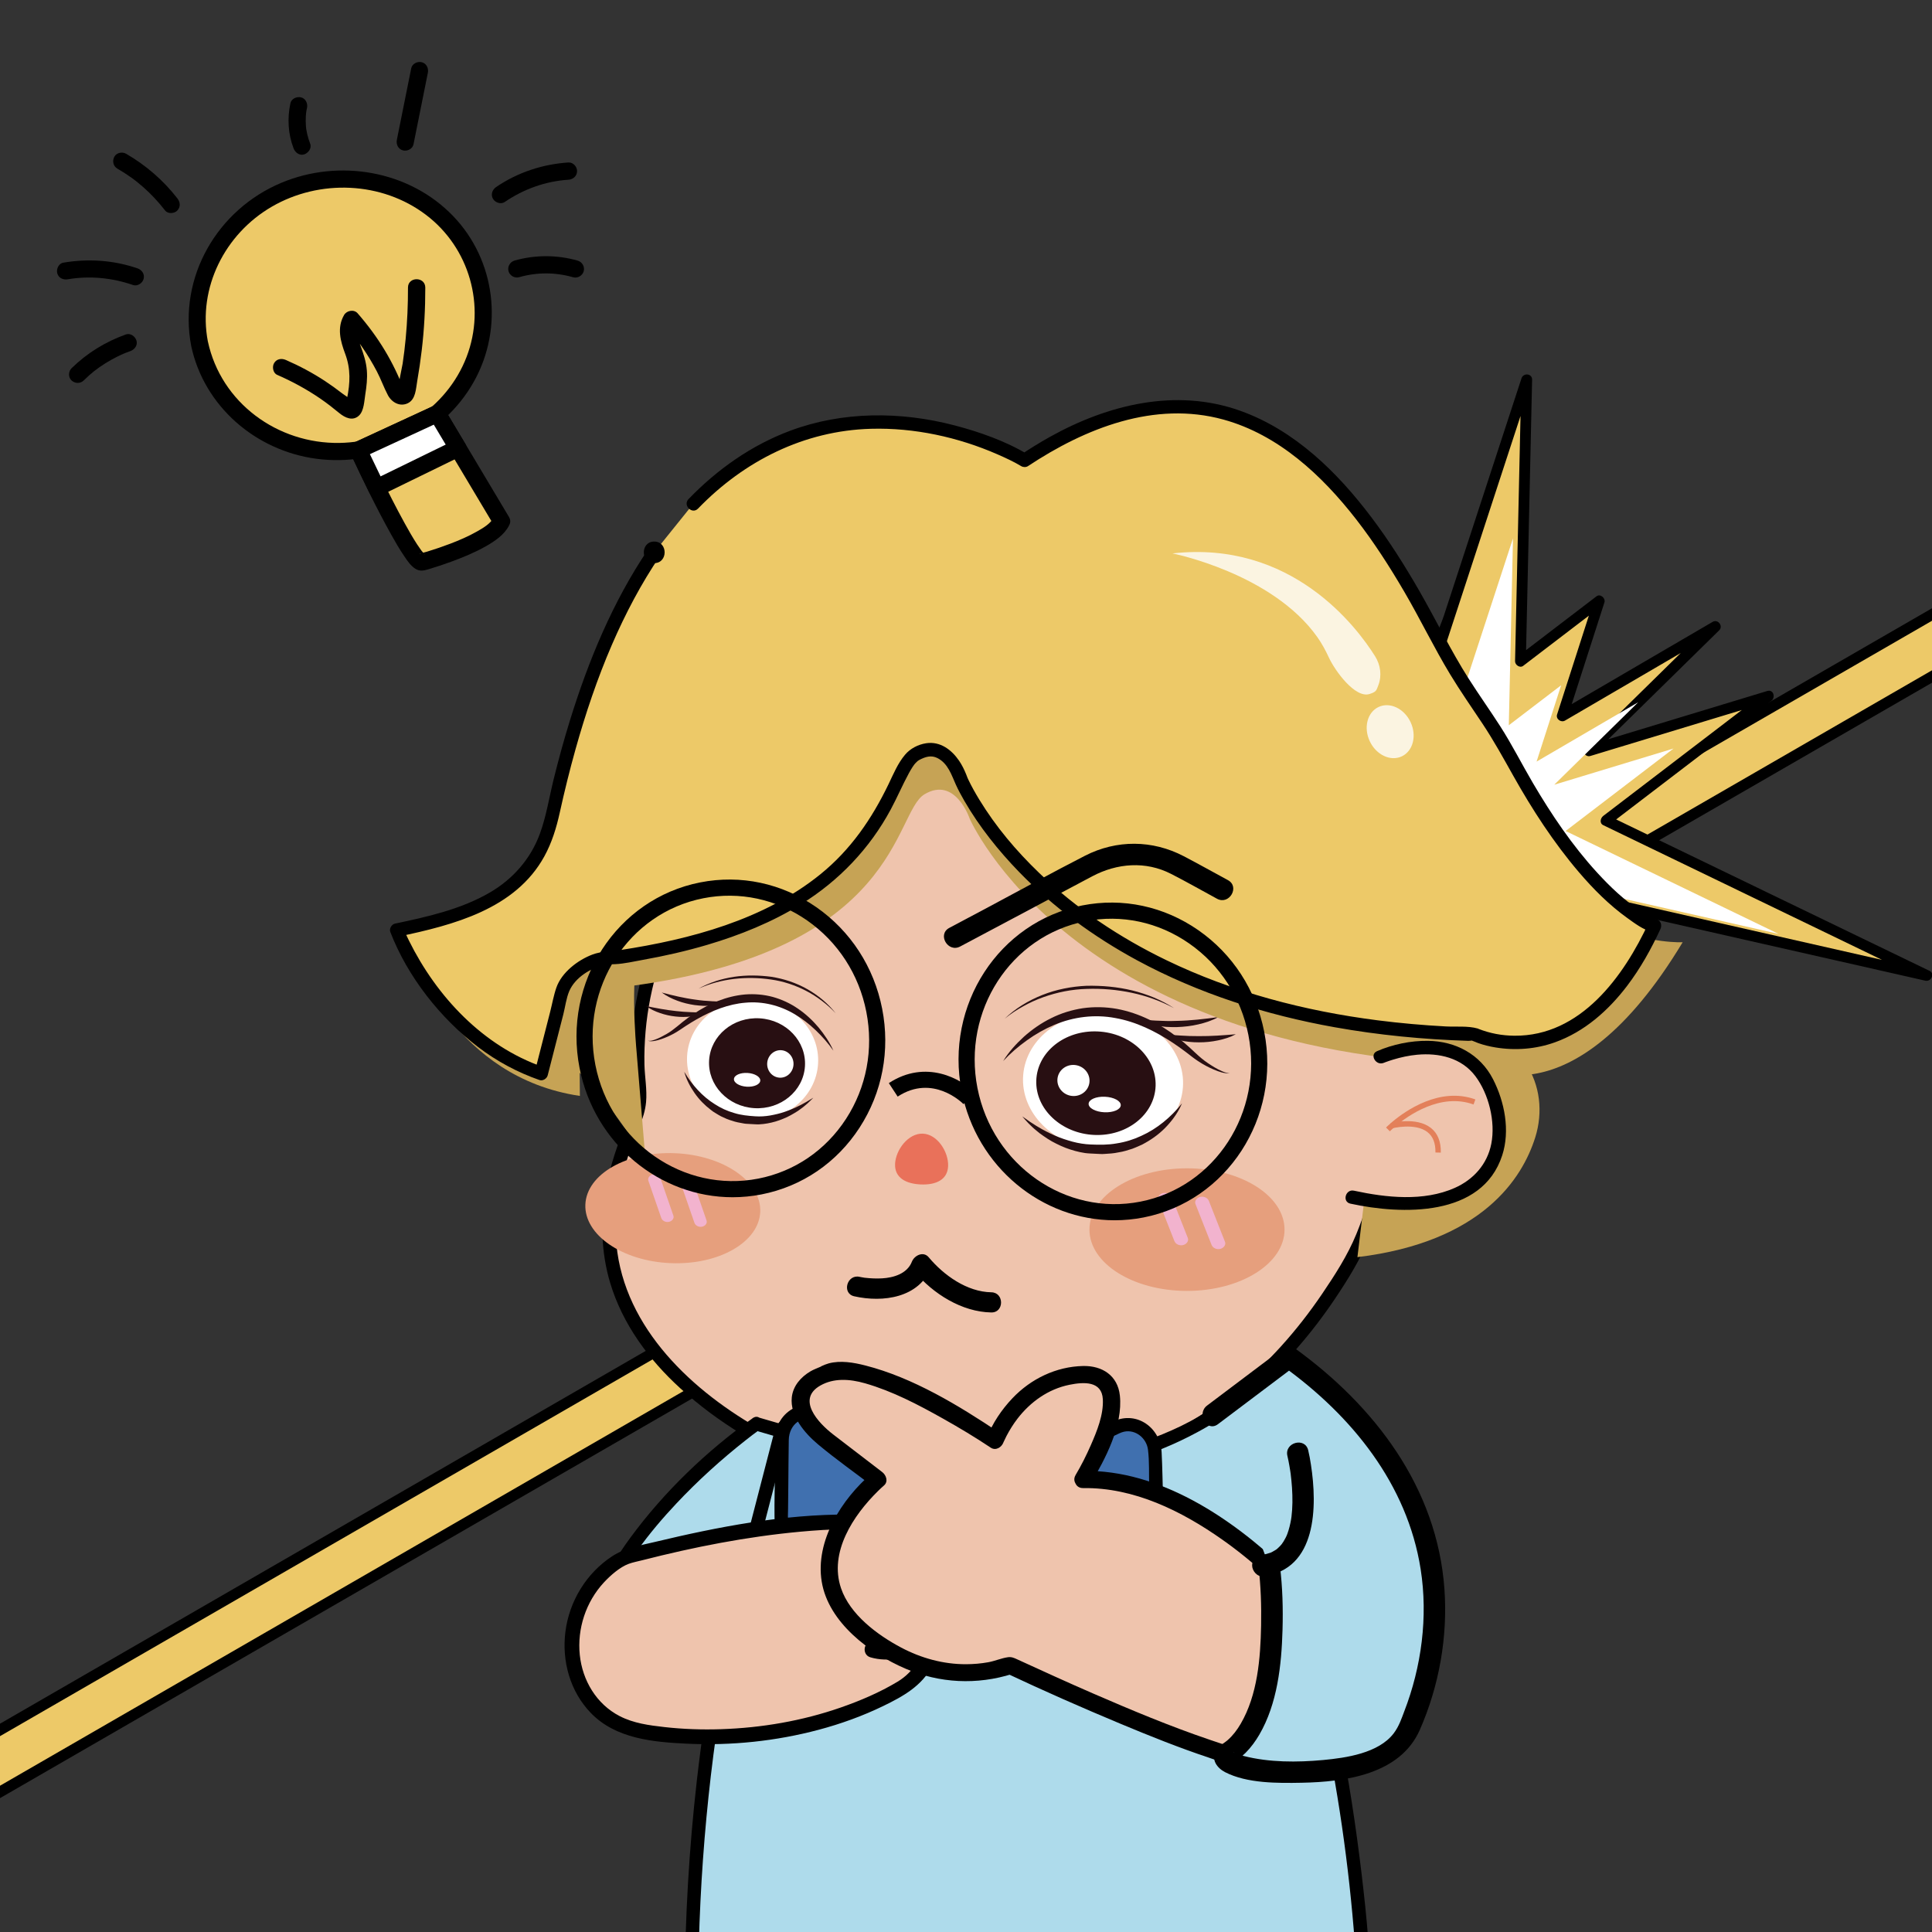 <svg xml:space="preserve" style="enable-background:new 0 0 1024 1024;" viewBox="0 0 1024 1024" y="0px" x="0px" xmlns:xlink="http://www.w3.org/1999/xlink" xmlns="http://www.w3.org/2000/svg" id="图层_1" version="1.1">
<rect x="0" y="0" width="1024" height="1024" fill="#333333" stroke="none"/>
<style type="text/css">
	.st0{fill:#FFFFFF;}
	.st1{fill:#ADABB4;}
	.st2{fill:#C6A355;}
	.st3{fill:#EFC4AD;}
	.st4{fill:#FFFDFE;}
	.st5{fill:#384F8D;}
	.st6{fill:#AEDBEB;}
	.st7{fill:#280F12;}
	.st8{fill:#574840;}
	.st9{fill:#C34531;}
	.st10{fill:#E9715A;}
	.st11{fill:#E69F7D;}
	.st12{fill:#F2B3CE;}
	.st13{fill:#203F7D;}
	.st14{fill:#D2AC9D;}
	.st15{fill:#EDE6E9;}
	.st16{fill:#EDC968;}
	.st17{opacity:0.8;}
	.st18{fill:#E3805A;}
	.st19{fill:#FFFFFF;stroke:#000000;stroke-width:0.5;stroke-miterlimit:10;}
	.st20{fill:#4070AF;}
	.st21{fill:#E37B6F;}
	.st22{fill:#F3A596;}
	.st23{fill:#EEC4AE;}
	.st24{fill:#CAAB9E;}
	.st25{fill:#F2E7D8;}
	.st26{fill:#ACA18C;}
	.st27{clip-path:url(#SVGID_4_);}
	.st28{fill:#F2E8D7;}
	.st29{fill:#C5603F;}
	.st30{fill:#D6AA98;}
	.st31{opacity:0.31;}
	.st32{fill:#B45D42;}
	.st33{stroke:#000000;stroke-width:0.25;stroke-miterlimit:10;}
	.st34{stroke:#000000;stroke-width:0.5;stroke-miterlimit:10;}
	.st35{fill:url(#SVGID_7_);}
	.st36{opacity:0.97;fill:#FFFFFF;}
	.st37{fill:url(#SVGID_8_);}
	.st38{stroke:#000000;stroke-miterlimit:10;}
	.st39{opacity:0.67;}
	.st40{fill:#E9CA48;}
	.st41{opacity:0.67;fill:#FFFFFF;}
	.st42{clip-path:url(#SVGID_12_);}
	.st43{fill:#E3DEDE;}
	.st44{fill:#E4D24C;}
	.st45{fill:#876664;}
	.st46{fill:#A1C045;}
</style>
<g>
	<g>
		<path d="M1108.26,309.91L-69.65,989.98c-6.63,3.83-15.18,1.53-19.01-5.09l-0.32-0.55
			c-3.83-6.63-1.53-15.18,5.09-19.01l1177.91-680.07c6.63-3.83,15.18-1.53,19.01,5.09l0.32,0.55
			C1117.18,297.54,1114.89,306.09,1108.26,309.91z" class="st16"></path>
		<g>
			<path d="M1106.82,307.45c-10.78,6.23-21.56,12.45-32.35,18.68c-29.08,16.79-58.16,33.58-87.24,50.37
				c-43.18,24.93-86.35,49.86-129.53,74.78c-52.25,30.16-104.49,60.33-156.74,90.49c-57.22,33.04-114.44,66.07-171.66,99.11
				c-57.52,33.21-115.03,66.41-172.55,99.62c-53.13,30.68-106.27,61.35-159.4,92.03c-44.67,25.79-89.33,51.58-134,77.37
				c-31.16,17.99-62.31,35.97-93.47,53.96c-13.43,7.75-26.68,16.1-40.4,23.33c-12.98,6.84-24.49-11.19-11.93-19.38
				c0.73-0.48,1.52-0.88,2.28-1.32c5.51-3.18,11.01-6.36,16.52-9.54c25.2-14.55,50.4-29.1,75.61-43.65
				c39.99-23.09,79.98-46.17,119.96-69.26c50.54-29.18,101.08-58.36,151.63-87.54c56.47-32.6,112.93-65.2,169.4-97.8
				c57.69-33.31,115.38-66.61,173.07-99.92c54.89-31.69,109.78-63.38,164.68-95.08c46.93-27.09,93.86-54.19,140.79-81.28
				c34.98-20.19,69.96-40.39,104.94-60.58c18.1-10.45,36.2-20.9,54.3-31.35c1.37-0.79,2.71-1.63,4.11-2.37
				C1107.64,281.32,1119.57,299.06,1106.82,307.45c-3.06,2.01-0.2,6.96,2.88,4.93c18.18-11.96,2.28-39.6-17.12-29.59
				c-0.76,0.39-1.49,0.86-2.23,1.29c-5.62,3.25-11.24,6.49-16.86,9.74c-25.71,14.84-51.41,29.68-77.12,44.52
				c-41.04,23.7-82.09,47.39-123.13,71.09c-51.48,29.72-102.97,59.45-154.45,89.17c-57.33,33.1-114.66,66.2-171.98,99.3
				c-58.65,33.86-117.29,67.72-175.94,101.58c-55.07,31.79-110.13,63.59-165.2,95.38c-46.75,26.99-93.5,53.98-140.25,80.97
				c-33.55,19.37-67.09,38.73-100.64,58.1c-16.02,9.25-32.11,18.4-48.07,27.75c-1.36,0.8-2.71,1.52-3.96,2.51
				c-16.22,12.8,1.17,37.49,19.05,28.25c3.05-1.58,5.99-3.46,8.97-5.18c21.3-12.3,42.6-24.59,63.89-36.89
				c37.65-21.74,75.3-43.47,112.94-65.21c49.34-28.48,98.67-56.97,148.01-85.45c56.5-32.62,113.01-65.24,169.51-97.87
				c58.8-33.95,117.6-67.9,176.41-101.85c56.36-32.54,112.73-65.08,169.09-97.63c49.06-28.32,98.12-56.65,147.18-84.97
				c37.23-21.5,74.46-42.99,111.7-64.49c20.74-11.98,41.48-23.95,62.22-35.93c2.66-1.54,5.32-3.07,7.99-4.61
				C1112.89,310.54,1110.02,305.6,1106.82,307.45z"></path>
		</g>
	</g>
	<g>
		<polygon points="834.27,474.64 1021.26,517.04 851.2,434.88 937.4,369.01 842.15,397.92 865.29,375.18 
			909.17,332.07 828.03,379.45 847.62,318.53 805.87,350.44 809.19,201.24 762.44,344.24" class="st16"></polygon>
		<g>
			<path d="M833.51,477.39c54.72,12.41,109.44,24.81,164.15,37.22c7.61,1.73,15.22,3.45,22.83,5.18c3,0.68,5.25-3.75,2.2-5.22
				c-49.56-23.94-99.12-47.88-148.67-71.83c-7.13-3.44-14.25-6.89-21.38-10.33c0,1.64,0,3.29,0,4.93
				c25.16-19.23,50.33-38.46,75.49-57.69c3.57-2.73,7.14-5.45,10.71-8.18c2.37-1.81,1.17-6.25-2.2-5.22
				c-27.77,8.43-55.54,16.85-83.31,25.28c-3.98,1.21-7.96,2.41-11.94,3.62c0.93,1.59,1.85,3.18,2.78,4.78
				c22.34-21.95,44.68-43.9,67.02-65.84c2.32-2.27-0.65-6.13-3.46-4.49c-27.05,15.79-54.09,31.58-81.14,47.37
				c1.4,1.08,2.8,2.15,4.2,3.23c6.53-20.31,13.06-40.61,19.59-60.92c0.71-2.21-2.18-4.77-4.2-3.23
				c-13.92,10.64-27.84,21.27-41.76,31.91c1.43,0.82,2.87,1.64,4.3,2.47c0.97-43.6,1.94-87.2,2.91-130.8
				c0.14-6.13,0.27-12.26,0.41-18.39c0.07-3.32-4.63-3.75-5.61-0.76c-13.7,41.9-27.4,83.8-41.1,125.7c-1.73,5.28-5,11.57-5.6,17.13
				c-0.39,3.68,3.52,8.35,5.2,11.4c12.32,22.37,24.65,44.74,36.97,67.1c9.97,18.09,19.93,36.18,29.9,54.27
				c1.77,3.22,6.71,0.34,4.93-2.88c-21.06-38.22-42.11-76.44-63.17-114.66c-1.98-3.59-3.96-7.18-5.93-10.77
				c-0.27-0.5-2.08-4.75-2.65-4.8c0.1,0.01-0.54,2.24,0.33,1.65c0.37-0.25,0.6-1.85,0.74-2.26c1-3.06,2-6.12,3-9.17
				c8.03-24.56,16.06-49.12,24.09-73.68c6.27-19.17,12.53-38.33,18.8-57.5c-1.87-0.25-3.74-0.51-5.61-0.76
				c-0.97,43.6-1.94,87.2-2.91,130.8c-0.14,6.13-0.27,12.26-0.41,18.39c-0.04,1.98,2.54,3.81,4.3,2.47
				c13.92-10.64,27.84-21.27,41.76-31.91c-1.4-1.08-2.8-2.15-4.2-3.23c-6.53,20.31-13.06,40.61-19.59,60.92
				c-0.78,2.41,2.11,4.45,4.2,3.23c27.05-15.79,54.09-31.58,81.14-47.37c-1.15-1.5-2.31-2.99-3.46-4.49
				c-22.34,21.95-44.68,43.9-67.02,65.84c-2.01,1.97,0.03,5.61,2.78,4.78c27.77-8.43,55.54-16.85,83.31-25.28
				c3.98-1.21,7.96-2.41,11.94-3.62c-0.73-1.74-1.47-3.48-2.2-5.22c-25.16,19.23-50.33,38.46-75.49,57.69
				c-3.57,2.73-7.14,5.45-10.71,8.18c-1.53,1.17-2.15,3.9,0,4.93c49.56,23.94,99.12,47.88,148.67,71.83
				c7.13,3.44,14.25,6.89,21.38,10.33c0.73-1.74,1.47-3.48,2.2-5.22c-54.72-12.41-109.44-24.81-164.15-37.22
				c-7.61-1.73-15.22-3.45-22.83-5.18C831.45,471.07,829.92,476.58,833.51,477.39z"></path>
		</g>
	</g>
	<polygon points="818.56,466.84 942.67,494.98 829.8,440.45 887.01,396.73 823.78,415.92 839.14,400.83 868.27,372.21 
		814.42,403.66 827.42,363.22 799.7,384.4 801.91,285.37 770.87,380.29" class="st0"></polygon>
	<g>
		<path d="M407.3,425.44c-44.48,31.41-69.8,83.11-69.3,137.56c0.08,9.2,1.78,17.47,0.55,23.47
			c-3.47,16.83-50.92,90.29,37.55,157.66c39.16,29.82,87.43,45.63,136.65,45.25c62.42-0.48,150.17-22.6,206.72-127.7
			c0,0,0.25-0.56,0.71-1.6c34.29-77.93,17.69-169.75-43.55-228.89c-45.4-43.85-113.49-75.09-208.97-37.31
			C467.65,393.87,438.85,403.16,407.3,425.44z" class="st3"></path>
		<path d="M405.5,422.36c-39.86,28.35-65.22,73.02-70.18,121.59c-0.63,6.14-0.93,12.32-0.89,18.49c0.05,6.88,1.32,13.79,0.95,20.66
			c-0.21,4-1.94,7.79-3.37,11.48c-4.49,11.56-8.67,23.2-10.87,35.45c-2.98,16.61-2.59,33.72,2.27,49.95
			c6.54,21.81,20.43,40.6,37.11,55.8c40.45,36.87,95.28,56.98,149.81,57.16c34.08,0.11,68.24-6.36,99.45-20.2
			c40.19-17.82,73.35-47.98,97.74-84.3c6.92-10.3,13.52-20.96,18.23-32.46c4.63-11.33,8.27-23.07,10.83-35.05
			c5.02-23.45,6.06-47.69,2.95-71.46c-6.19-47.22-28.61-91.27-63.49-123.76c-30.68-28.58-68.92-47.98-111.01-51.66
			c-25.45-2.23-51.21,1.29-75.64,8.52c-16.62,4.92-33.29,11.27-48.83,18.96C428.36,407.57,416.64,414.54,405.5,422.36
			c-3.72,2.61-0.17,8.79,3.6,6.15c17.46-12.26,36.51-22.85,56.59-30.19c20.71-7.57,41.45-14.28,63.49-16.68
			c42.84-4.67,84.81,6.38,119.95,31.24c36.09,25.53,63.37,62.39,76.28,104.74c13.61,44.67,11.14,93.29-6.53,136.48
			c-4.59,11.23-11.36,21.69-18.15,31.71c-6.63,9.78-13.9,19.12-21.84,27.87c-14.03,15.47-30.09,29.03-47.92,39.93
			c-29.54,18.04-63.27,28.33-97.69,31.27c-47.18,4.03-94.69-5.82-135.44-30.29c-37.27-22.39-71.45-57.51-71.54-103.55
			c-0.03-13.93,2.94-27.58,7.42-40.72c2.89-8.47,7.9-17.19,8.71-26.2c0.59-6.55-0.68-13.19-0.86-19.74
			c-0.15-5.9,0.1-11.84,0.6-17.72c1.03-11.84,3.37-23.56,6.89-34.91c6.88-22.16,18.52-42.88,34.08-60.12
			c7.78-8.62,16.48-16.38,25.94-23.11C412.8,425.88,409.25,419.69,405.5,422.36z"></path>
	</g>
	<path d="M813.74,602.75c-6.84,21.81-28.13,55.52-94.28,63.56l12.19-101.45c0,0,52.83-36.98,76.96-1.28
		C816.35,575.02,817.87,589.57,813.74,602.75z" class="st2"></path>
	<path d="M286.84,548.16c0,0,51.19,46.71,55.93,74.45l-5.44-66.07c0,0-4.36-46.37,3.25-57
		C348.19,488.91,280.79,498.69,286.84,548.16z" class="st2"></path>
	<g>
		<g>
			
				<ellipse ry="42.46" rx="36.29" cy="572.89" cx="584.52" class="st0" transform="matrix(0.076 -0.997 0.997 0.076 -30.96 1112.376)"></ellipse>
		</g>
		<g>
			<path d="M549.25,572.68c-0.52,15.15,13.23,28.07,30.69,28.86c17.47,0.79,32.04-10.85,32.56-25.99
				c0.51-15.15-13.23-28.07-30.69-28.86C564.34,545.9,549.77,557.54,549.25,572.68z" class="st7"></path>
		</g>
		<g>
			<path d="M531.7,562.37c2.94-4.8,6.79-9.05,11.02-12.91c4.28-3.81,9.07-7.17,14.34-9.77
				c5.25-2.65,11.01-4.43,16.95-5.33c5.95-0.83,12.07-0.68,18,0.37c11.89,2.21,22.74,7.85,31.93,14.98
				c2.32,1.77,4.56,3.63,6.68,5.59c2.15,1.99,4.13,3.92,6.29,5.71c2.14,1.79,4.53,3.33,6.97,4.79c1.23,0.72,2.49,1.37,3.79,1.95
				c1.29,0.53,2.68,1.12,4.11,0.88c-1.39,0.46-2.93,0.08-4.33-0.26c-1.42-0.38-2.79-0.92-4.13-1.48c-2.69-1.14-5.27-2.52-7.76-4.11
				c-2.5-1.56-4.75-3.47-6.99-5.15c-2.28-1.69-4.55-3.36-6.91-4.91c-9.37-6.21-19.62-11.22-30.52-13.14
				c-10.85-2.06-22.14-0.67-32.32,3.62c-5.09,2.14-9.95,4.89-14.47,8.15C539.8,554.58,535.55,558.26,531.7,562.37z" class="st7"></path>
		</g>
		<g>
			<path d="M626.48,584.8c-1.82,4.37-4.6,8.36-7.89,11.92c-3.28,3.58-7.24,6.61-11.6,9.04l-1.64,0.9
				c-0.56,0.28-1.15,0.51-1.72,0.76c-1.16,0.48-2.29,1.04-3.48,1.45c-2.4,0.79-4.82,1.54-7.33,1.91c-2.48,0.56-5.02,0.69-7.55,0.84
				c-1.27,0.13-2.53-0.03-3.8-0.06l-3.79-0.19l0.24,0.01c-2.06-0.07-3.74-0.35-5.53-0.73c-1.76-0.39-3.49-0.84-5.18-1.41
				c-3.4-1.08-6.6-2.61-9.68-4.28c-1.5-0.91-3.01-1.79-4.41-2.82c-0.71-0.51-1.43-0.99-2.12-1.51l-2-1.65
				c-1.36-1.06-2.55-2.31-3.79-3.49c-1.21-1.21-2.29-2.53-3.41-3.8l4.18,2.92c1.46,0.88,2.79,1.89,4.28,2.7
				c2.87,1.74,5.86,3.23,8.88,4.58c3.03,1.34,6.18,2.35,9.32,3.22c1.57,0.44,3.18,0.75,4.77,1.01c1.56,0.23,3.27,0.44,4.62,0.47
				l0.24,0.01c4.63,0.2,9.26,0.25,13.77-0.58c4.53-0.69,8.93-2.06,13.06-4c4.17-1.88,8.11-4.34,11.71-7.26
				C620.23,591.84,623.54,588.52,626.48,584.8z" class="st7"></path>
		</g>
		<g>
			<path d="M645.74,539.08c-3.29,1.82-6.91,3.01-10.6,3.86c-3.69,0.88-7.49,1.3-11.3,1.44
				c-1.91,0.07-3.82-0.04-5.73-0.11c-1.9-0.25-3.81-0.33-5.69-0.77c-3.77-0.63-7.43-1.89-10.84-3.52c3.81,0.32,7.45,0.83,11.14,0.97
				c3.67,0.2,7.32,0.29,10.97,0.14c3.65-0.06,7.31-0.32,10.97-0.67C638.33,540.06,641.99,539.6,645.74,539.08z" class="st7"></path>
		</g>
		<g>
			<path d="M655.02,548.17c-2.95,1.6-6.2,2.59-9.49,3.27c-3.3,0.69-6.68,1.04-10.08,1.02
				c-3.39,0.01-6.8-0.33-10.12-1.06c-3.33-0.66-6.55-1.83-9.55-3.36c3.4,0.22,6.63,0.66,9.9,0.82c3.25,0.24,6.49,0.31,9.72,0.31
				C641.9,549.22,648.33,548.74,655.02,548.17z" class="st7"></path>
		</g>
		<g>
			
				<ellipse ry="8.53" rx="8.23" cy="572.89" cx="568.91" class="st0" transform="matrix(0.195 -0.981 0.981 0.195 -103.984 1019.063)"></ellipse>
		</g>
		<g>
			<path d="M576.99,585.03c-0.08,2.27,3.67,4.29,8.38,4.5c4.7,0.21,8.58-1.46,8.66-3.73c0.08-2.27-3.67-4.29-8.38-4.5
				C580.95,581.09,577.07,582.76,576.99,585.03z" class="st0"></path>
		</g>
		<g>
			<path d="M532.46,539.97c5.64-5.45,12.56-9.65,19.99-12.61c7.45-2.96,15.49-4.52,23.57-4.88
				c8.08-0.14,16.2,0.55,24.07,2.47c3.92,0.97,7.78,2.22,11.5,3.76c3.7,1.59,7.29,3.42,10.64,5.61c-7.06-3.78-14.63-6.49-22.42-8.13
				c-7.79-1.64-15.78-2.33-23.7-2.06c-7.92,0.21-15.76,1.76-23.16,4.41c-3.71,1.32-7.3,2.95-10.72,4.88
				C538.78,535.31,535.49,537.48,532.46,539.97z" class="st7"></path>
		</g>
	</g>
	<g>
		<g>
			
				<ellipse ry="34.77" rx="32.15" cy="561.44" cx="398.77" class="st0" transform="matrix(0.062 -0.998 0.998 0.062 -186.156 924.885)"></ellipse>
		</g>
		<g>
			
				<ellipse ry="25.45" rx="23.85" cy="563.26" cx="401.14" class="st7" transform="matrix(0.062 -0.998 0.998 0.062 -185.76 928.955)"></ellipse>
		</g>
		<g>
			<path d="M441.72,556.89c-2.8-3.97-5.96-7.6-9.4-10.85c-3.41-3.28-7.15-6.14-11.11-8.49
				c-7.93-4.7-17.02-6.94-26.03-6.11c-9.03,0.71-17.8,4.19-25.94,8.82c-2.05,1.15-4.04,2.42-6.03,3.7c-1.96,1.27-3.96,2.75-6.12,3.9
				c-2.16,1.17-4.38,2.16-6.66,2.92c-1.14,0.38-2.3,0.73-3.49,0.93c-1.17,0.17-2.45,0.38-3.55-0.16c1.15,0.34,2.32-0.06,3.42-0.4
				c1.11-0.39,2.19-0.85,3.25-1.37c2.11-1.06,4.18-2.2,6.07-3.59c1.91-1.38,3.68-2.91,5.6-4.47c1.9-1.54,3.87-2.97,5.91-4.32
				c8.07-5.45,17.37-9.44,27.24-10.31c4.92-0.39,9.91,0.02,14.69,1.3c4.76,1.33,9.31,3.42,13.37,6.23c4.08,2.77,7.71,6.16,10.88,9.9
				C436.93,548.3,439.72,552.39,441.72,556.89z" class="st7"></path>
		</g>
		<g>
			<path d="M362.66,568.08c2.09,3.54,4.51,6.78,7.2,9.67c2.69,2.9,5.69,5.42,8.94,7.45c3.21,2.09,6.68,3.69,10.31,4.71
				c3.6,1.14,7.39,1.51,11.17,1.75l0.2,0.01c1.1,0.1,2.52,0.07,3.81,0.01c1.32-0.09,2.65-0.22,3.97-0.46c2.64-0.48,5.28-1.09,7.86-2
				c2.57-0.91,5.13-1.96,7.61-3.23c1.28-0.57,2.45-1.35,3.71-1.99l3.65-2.2c-1.02,1.01-2.01,2.08-3.09,3.04
				c-1.11,0.92-2.18,1.92-3.37,2.73l-1.77,1.28c-0.61,0.39-1.23,0.76-1.85,1.14c-1.23,0.78-2.53,1.42-3.83,2.09
				c-2.65,1.19-5.38,2.26-8.24,2.9c-1.42,0.35-2.87,0.59-4.33,0.77c-1.5,0.17-2.89,0.27-4.57,0.14l0.2,0.01l-3.1-0.17
				c-1.03-0.08-2.08-0.06-3.1-0.29c-2.05-0.36-4.11-0.71-6.08-1.43c-2.02-0.55-3.93-1.43-5.82-2.34c-0.94-0.46-1.81-1.06-2.72-1.59
				c-0.45-0.28-0.9-0.53-1.34-0.83l-1.26-0.94c-3.35-2.53-6.32-5.56-8.7-9.01C365.72,575.87,363.78,572.1,362.66,568.08z" class="st7"></path>
		</g>
		<g>
			<path d="M350.73,526.06c3.01,0.8,5.96,1.53,8.91,2.18c2.96,0.63,5.91,1.2,8.88,1.58c2.96,0.46,5.95,0.71,8.95,0.86
				c3.01,0.21,6.02,0.09,9.15,0.15c-2.91,1.13-6,1.9-9.12,2.12c-1.56,0.22-3.13,0.12-4.7,0.17c-1.56-0.11-3.13-0.19-4.68-0.42
				c-3.1-0.46-6.16-1.18-9.09-2.29C356.11,529.33,353.26,527.95,350.73,526.06z" class="st7"></path>
		</g>
		<g>
			<path d="M342.42,533.22c5.41,1.11,10.61,2.11,15.9,2.66c2.64,0.29,5.28,0.52,7.95,0.6c2.67,0.15,5.35,0.06,8.13,0.17
				c-2.57,1.08-5.29,1.82-8.06,2.1c-2.76,0.34-5.57,0.34-8.33,0.02c-2.77-0.29-5.5-0.91-8.13-1.81
				C347.25,536.07,344.69,534.9,342.42,533.22z" class="st7"></path>
		</g>
		<g>
			<path d="M420.57,564.34c-0.25,4.02-3.57,7.09-7.42,6.85c-3.85-0.24-6.77-3.69-6.52-7.71
				c0.25-4.02,3.57-7.09,7.42-6.85C417.9,556.87,420.82,560.32,420.57,564.34z" class="st0"></path>
		</g>
		<g>
			<path d="M402.96,572.76c-0.12,2.01-3.35,3.45-7.2,3.21c-3.85-0.24-6.87-2.06-6.75-4.07c0.12-2.01,3.35-3.45,7.2-3.21
				C400.06,568.93,403.08,570.75,402.96,572.76z" class="st0"></path>
		</g>
		<g>
			<path d="M442.94,537.08c-2.26-2.47-4.77-4.68-7.41-6.66c-2.63-2-5.42-3.77-8.33-5.27
				c-5.82-3.01-12.08-5.08-18.51-5.98c-6.43-0.95-13-1.07-19.48-0.33c-6.48,0.74-12.88,2.45-18.94,5.14
				c2.9-1.63,5.98-2.92,9.13-3.98c3.16-1.02,6.4-1.77,9.68-2.27c6.57-0.98,13.24-0.86,19.81,0c6.56,1.04,12.98,3.15,18.8,6.43
				C433.51,527.43,438.8,531.76,442.94,537.08z" class="st7"></path>
		</g>
	</g>
	<g>
		<path d="M502.52,618.08c-0.31,7.43-6.73,10.03-14.49,9.7c-7.76-0.33-13.93-3.45-13.62-10.88
			c0.31-7.43,6.99-16.36,14.75-16.04C496.92,601.19,502.83,610.65,502.52,618.08z" class="st10"></path>
	</g>
	<g>
		<g>
			
				<ellipse ry="46.39" rx="29.16" cy="640.34" cx="356.69" class="st11" transform="matrix(0.042 -0.999 0.999 0.042 -298.082 969.796)"></ellipse>
		</g>
		<g>
			<g>
				<g>
					<path d="M343.63,625.76c2,5.77,3.99,11.53,5.99,17.3c0.29,0.83,0.57,1.65,0.86,2.48c0.49,1.43,2.2,2.41,3.99,2.08
						c1.68-0.31,2.95-1.83,2.45-3.26c-2-5.77-3.99-11.53-5.99-17.3c-0.29-0.83-0.57-1.65-0.86-2.48c-0.49-1.43-2.2-2.41-3.99-2.08
						C344.4,622.81,343.14,624.33,343.63,625.76L343.63,625.76z" class="st12"></path>
				</g>
			</g>
			<g>
				<g>
					<path d="M361.21,628.32c2,5.77,3.99,11.53,5.99,17.3c0.29,0.83,0.57,1.65,0.86,2.48c0.49,1.43,2.2,2.41,3.99,2.08
						c1.68-0.31,2.95-1.83,2.45-3.26c-2-5.77-3.99-11.53-5.99-17.3c-0.29-0.83-0.57-1.65-0.86-2.48c-0.49-1.43-2.2-2.41-3.99-2.08
						C361.98,625.37,360.72,626.89,361.21,628.32L361.21,628.32z" class="st12"></path>
				</g>
			</g>
		</g>
	</g>
	<g>
		<g>
			<ellipse ry="32.49" rx="51.7" cy="651.72" cx="629.13" class="st11"></ellipse>
		</g>
		<g>
			<g>
				<g>
					<path d="M613.91,636.1c2.49,6.33,4.99,12.65,7.48,18.98c0.36,0.91,0.72,1.82,1.07,2.72
						c0.62,1.56,2.56,2.58,4.54,2.13c1.86-0.42,3.2-2.18,2.58-3.75c-2.49-6.33-4.99-12.65-7.48-18.98
						c-0.36-0.91-0.72-1.82-1.07-2.72c-0.62-1.56-2.56-2.58-4.54-2.13C614.63,632.77,613.29,634.52,613.91,636.1L613.91,636.1z" class="st12"></path>
				</g>
			</g>
			<g>
				<g>
					<path d="M633.61,638.13c2.49,6.33,4.99,12.65,7.48,18.98c0.36,0.91,0.72,1.82,1.07,2.72
						c0.62,1.56,2.56,2.58,4.54,2.13c1.86-0.42,3.2-2.18,2.58-3.75c-2.49-6.33-4.99-12.65-7.48-18.98
						c-0.36-0.91-0.72-1.82-1.07-2.72c-0.62-1.56-2.56-2.58-4.54-2.13C634.33,634.8,632.99,636.56,633.61,638.13L633.61,638.13z" class="st12"></path>
				</g>
			</g>
		</g>
	</g>
	<path d="M510.67,585.2c-0.66-0.67-16.29-16.15-34.89-3.98l-4.68-7.15c19.65-12.86,38.48-2.25,45.69,5.16L510.67,585.2z"></path>
	<g>
		<g>
			<g>
				<path d="M307.35,580.86l-0.39-42.43c9.8-17.6,27.52-15.86,27.52-15.86c142.67-19.05,139.1-91.73,155.48-101.56
					c16.38-9.82,23.98,12.86,23.98,12.86s53.48,123.6,268.57,130.41c0,0,49.74,33.96,109.34-64.88c0,0-68.92,3.61-98.93-76.71
					c-7.32-19.6-16.22-30.13-30.11-55.5c-37.16-67.9-99.36-169.91-216.79-94.55c0,0-183.08-107.5-245.1,177.5
					c-8.59,39.5-39.49,49.71-80.79,57.85C220.14,507.99,240.97,571.04,307.35,580.86z" class="st2"></path>
			</g>
		</g>
		<g>
			<g>
				<g>
					<path d="M346.75,292.75c-21.42,31.45-40.36,76.18-53.99,139.02c-9,41.48-40.46,52.4-82.48,61.21
						c0,0,21.9,57.25,76.56,76.03l11.45-44.7c10.08-18.53,28.07-16.82,28.07-16.82c145.1-20.93,141.95-97.13,158.67-107.54
						c16.71-10.41,24.28,13.32,24.28,13.32s53.51,129.25,272.01,134.94c0,0,56.52,27.79,95.63-57.57c0,0-33.62-9.72-76.21-89.21
						c-11.22-20.94-23.46-33.98-37.4-60.49c-37.3-70.95-100.52-176.76-220.35-96.94c0,0-97.28-58.53-175.57,23.06" class="st16"></path>
					<path d="M343.68,290.95c-18.89,27.85-31.91,59.42-41.78,91.47c-3.13,10.16-5.94,20.41-8.48,30.73
						c-2.36,9.58-3.88,19.52-7.29,28.8c-4.96,13.46-14.43,24.15-26.8,31.28c-15.24,8.79-32.93,12.72-49.98,16.31
						c-1.76,0.37-3.15,2.66-2.49,4.38c9.12,23.74,26.5,45.74,46.57,61.05c9.85,7.51,20.78,13.38,32.48,17.46
						c1.8,0.63,3.93-0.72,4.38-2.49c2.76-10.76,5.52-21.53,8.27-32.29c1.01-3.94,1.55-8.6,3.16-12.35
						c3.14-7.28,11.63-12.5,19.17-13.91c1.75-0.33,3.45-0.28,5.21-0.37c4.85-0.23,9.83-1.41,14.62-2.27
						c11.51-2.06,22.94-4.65,34.16-7.97c17.33-5.13,34.35-12,49.75-21.54c20.08-12.45,36.34-29.48,47.52-50.29
						c3.36-6.26,6.14-12.81,9.53-19.06c0.63-1.15,1.28-2.29,2-3.39c0.3-0.46,0.62-0.91,0.95-1.35c0.32-0.43-0.52,0.6,0.08-0.09
						c0.2-0.22,0.38-0.46,0.59-0.67c0.33-0.34,0.66-0.66,1.01-0.98c0.21-0.2,0.92-0.66-0.03,0c0.32-0.22,0.63-0.45,0.97-0.63
						c3.16-1.65,6.28-2.69,9.64-0.98c5.62,2.87,7.46,9.06,9.72,14.05c1.34,2.98,2.92,5.85,4.55,8.68
						c7.94,13.72,17.98,26.28,28.99,37.64c18.16,18.73,39.52,34.34,62.43,46.75c32.6,17.66,68.36,29.02,104.78,35.53
						c23.42,4.19,47.16,6.47,70.93,7.22c0.62,0.02,2.72-0.14,1.28-0.39c0.04,0.01,0.08,0.05,0.13,0.06c0.2,0.04,0.39,0.2,0.59,0.26
						c1.07,0.33,2.12,0.88,3.18,1.26c2.97,1.04,6.04,1.79,9.15,2.3c10.56,1.74,21.46,0.9,31.56-2.73
						c15.62-5.6,28.22-16.79,38.17-29.84c7.09-9.31,12.8-19.57,17.7-30.18c0.96-2.08,0.24-4.54-2.13-5.23
						c-0.19-0.06-0.39-0.12-0.58-0.2c-0.23-0.09-0.45-0.17-0.68-0.26c0.06,0.02,0.63,0.31-0.31-0.14c-2.26-1.1-4.45-2.29-6.57-3.65
						c-8.72-5.57-16.33-12.86-23.29-20.46c-13.18-14.39-24.18-30.7-34.05-47.5c-5.83-9.93-11-20.22-17.22-29.92
						c-5.47-8.52-11.36-16.78-16.8-25.33c-9.52-14.95-17.2-30.94-26.02-46.3c-7.72-13.44-16.01-26.59-25.34-38.98
						c-18.16-24.13-40.77-46.38-69.73-56.73c-34.11-12.19-70.24-3.26-100.95,13.89c-5.18,2.89-10.21,6.01-15.16,9.29
						c1.2,0,2.4,0,3.6,0c-11.89-7.13-25.65-11.97-38.98-15.45c-28.52-7.45-59.19-7.53-87.01,2.85
						c-20.59,7.68-38.67,20.47-53.89,36.22c-3.19,3.3,1.84,8.34,5.04,5.04c24.43-25.28,56.25-41.32,91.68-42.29
						c22.93-0.63,46.11,4.4,67.09,13.58c4.24,1.86,8.51,3.82,12.49,6.21c1.04,0.63,2.56,0.69,3.6,0
						c30.33-20.09,67.05-34.75,103.62-24.67c29.12,8.03,52.19,29.54,70.31,52.85c9.44,12.14,17.77,25.14,25.53,38.41
						c8.42,14.4,15.65,29.48,24.29,43.75c5.41,8.93,11.37,17.48,17.15,26.16c5.94,8.93,11.05,18.23,16.3,27.58
						c10.07,17.95,21.36,35.36,34.73,51.05c7.69,9.02,16.15,17.51,25.8,24.43c3.66,2.62,8.41,6.25,12.94,7.26
						c0.18,0.04,0.36,0.13,0.54,0.18c-0.71-1.74-1.42-3.49-2.13-5.23c-13.27,28.72-36.18,60.44-71.26,60.13
						c-6.57-0.06-12.78-1.19-19.15-3.67c-0.36-0.14,0.71,0.14-0.34-0.16c-5.14-1.47-11.47-0.8-16.85-1.09
						c-12.07-0.65-24.12-1.71-36.12-3.24c-38.59-4.93-76.95-14.91-112.05-31.9c-24.61-11.91-47.64-27.22-67.37-46.21
						c-12.27-11.81-22.93-24.44-31.74-38.87c-2.07-3.4-4.04-6.88-5.76-10.48c-0.29-0.6-0.57-1.2-0.83-1.82
						c0.89,2.12-0.24-0.77-0.38-1.12c-1.02-2.51-2.22-4.95-3.74-7.19c-4-5.85-10.05-10.41-17.49-9.26
						c-4.22,0.65-8.36,2.78-11.14,6.07c-3.86,4.55-6.2,10.29-8.76,15.61c-8.89,18.43-20.08,34.78-36.13,47.77
						c-29.79,24.12-69.05,34.54-106.22,40.18c-4.98,0.76-9.8,0.55-14.65,2.38c-7.7,2.91-16.24,9.44-19.05,17.48
						c-1.45,4.15-2.23,8.68-3.32,12.94c-1.8,7.03-3.6,14.05-5.4,21.08c-0.9,3.53-1.81,7.06-2.71,10.59
						c1.46-0.83,2.92-1.66,4.38-2.49c-31.81-11.1-56.37-37.27-71.09-67c-0.87-1.75-1.69-3.52-2.48-5.31
						c-0.2-0.45-0.42-0.74-0.04-0.08c-0.08-0.14-0.13-0.52-0.25-0.61c-0.1-0.07-0.17-0.41-0.22-0.54c-0.83,1.46-1.66,2.92-2.49,4.38
						c28.98-6.1,61.85-14.51,77.23-42.5c4-7.28,6.4-15.13,8.18-23.21c2.48-11.26,5.24-22.46,8.35-33.56
						c5.28-18.83,11.52-37.45,19.29-55.4c7.12-16.44,15.48-32.36,25.55-47.2C352.41,290.75,346.24,287.18,343.68,290.95
						L343.68,290.95z"></path>
				</g>
				<g>
					<g>
						<path d="M346.75,298.47c7.35,0,7.37-11.43,0-11.43C339.4,287.04,339.39,298.47,346.75,298.47L346.75,298.47z"></path>
					</g>
				</g>
			</g>
		</g>
	</g>
	<path d="M388.29,634.56c-38.48,0-73.19-28.14-81.1-68.44l0,0c-8.95-45.59,19.73-89.75,63.95-98.43
		c21.45-4.22,43.29,0.45,61.51,13.12c18.18,12.64,30.58,31.76,34.91,53.82c4.33,22.06,0.09,44.44-11.96,63.02
		c-12.08,18.62-30.54,31.2-51.98,35.41C398.48,634.07,393.35,634.56,388.29,634.56z M315.57,564.48
		c8.05,40.97,46.8,67.96,86.39,60.2c19.15-3.76,35.65-15.01,46.46-31.67c10.83-16.71,14.65-36.85,10.75-56.72
		c-3.9-19.87-15.06-37.08-31.4-48.45c-16.31-11.33-35.82-15.51-54.98-11.75C333.19,483.86,307.53,523.51,315.57,564.48
		L315.57,564.48z"></path>
	<path d="M590.79,646.77c-38.48,0-73.19-28.14-81.11-68.44l0,0c-8.95-45.59,19.73-89.75,63.95-98.43
		c21.45-4.22,43.29,0.45,61.51,13.12c18.18,12.64,30.58,31.76,34.91,53.82c8.96,45.59-19.73,89.75-63.94,98.44
		C600.97,646.28,595.85,646.77,590.79,646.77z M518.07,576.69c8.05,40.97,46.8,67.97,86.39,60.2c39.59-7.78,65.25-47.43,57.2-88.4
		c-3.9-19.87-15.06-37.08-31.4-48.45c-16.3-11.34-35.82-15.51-54.98-11.75C535.69,496.06,510.03,535.72,518.07,576.69L518.07,576.69
		z"></path>
	<g>
		<g class="st17">
			<g>
				<path d="M728.83,347.84c-9.73-15.53-44.27-61.66-107.41-54.51c0,0,52.69,10.38,76.76,44.3
					c2.45,3.45,4.45,7.18,6.22,11.02c3.12,6.74,13.81,21.64,21.5,19.18c3.59-1.15,3.59-1.83,4.68-4.73
					C732.49,358.06,731.69,352.4,728.83,347.84z" class="st0"></path>
			</g>
		</g>
		<g class="st17">
			<g>
				<path d="M726.02,392.9c3.41,7.22,11.01,10.8,16.97,7.98c5.97-2.81,8.04-10.95,4.63-18.17
					c-3.41-7.22-11.01-10.8-16.97-7.98C724.68,377.54,722.61,385.68,726.02,392.9z" class="st0"></path>
			</g>
		</g>
	</g>
	<g>
		<path d="M731.65,560.22c0,0,43.44-18.94,58.16,16.99c16.37,39.96-9.71,71.28-73.15,57.31" class="st3"></path>
		<path d="M733.45,563.3c-1.53,0.66,0.29-0.1,0.84-0.31c1.31-0.49,2.64-0.93,3.98-1.34c4.19-1.27,8.5-2.22,12.86-2.62
			c11.58-1.06,23.54,1.63,30.85,11.36c7.13,9.49,10.73,24.13,8.44,35.84c-2.12,10.82-9.42,18.97-19.39,23.4
			c-16.51,7.32-36.32,5.16-53.41,1.46c-4.47-0.97-6.38,5.9-1.89,6.87c27.22,5.9,69.79,7.31,80.48-25.62
			c4.25-13.1,1.27-28.36-4.89-40.37c-6.79-13.23-19.89-20.13-34.49-20.3c-9.11-0.11-18.6,1.84-26.97,5.47
			C725.66,558.97,729.28,565.11,733.45,563.3L733.45,563.3z"></path>
	</g>
	<g>
		<path d="M736.66,599.61l-2.04-1.99c0.05-0.05,1.2-1.23,3.25-2.96c6.96-5.87,25.18-18.78,44.11-11.94l-0.97,2.68
			c-17.54-6.35-34.73,5.89-41.31,11.44C737.77,598.48,736.67,599.6,736.66,599.61z" class="st18"></path>
		<path d="M763.66,610.91l-2.85-0.06c0.1-4.89-1.3-8.51-4.17-10.77c-6.56-5.18-18.75-2.05-18.87-2.02l-0.73-2.76
			c0.56-0.15,13.68-3.51,21.36,2.53C762.01,600.67,763.78,605.07,763.66,610.91z" class="st18"></path>
	</g>
	<g>
		<path d="M723.03,1053.93c0,0-4.99-183.84-77.29-305.85c0,0-88.62,67.45-230.41,8.4c0,0-48.02,117.24-48.83,296.1" class="st6"></path>
		<path d="M726.59,1053.93c-0.64-23.35-3.11-46.74-6.05-69.9c-6.46-50.98-16.64-101.74-32.93-150.53
			c-10.08-30.21-22.58-59.77-38.8-87.22c-0.89-1.51-3.33-2.45-4.87-1.28c-11.02,8.37-24.53,14.21-37.43,18.89
			c-33.67,12.22-70,15.57-105.51,11.71c-29.18-3.17-57.66-11.35-84.73-22.56c-1.92-0.8-3.73,0.89-4.38,2.49
			c-6.72,16.43-11.71,33.69-16.42,50.77c-12.43,45.02-20.84,91.15-26.14,137.53c-4.12,36.1-6.21,72.41-6.4,108.74
			c-0.02,4.59,7.1,4.59,7.12,0c0.31-59.59,5.74-119.19,16.88-177.75c6.5-34.16,14.76-68.13,25.91-101.08
			c1.85-5.47,3.73-10.97,5.92-16.32c-1.46,0.83-2.92,1.66-4.38,2.49c44.35,18.37,92.8,28.15,140.83,22.96
			c27.63-2.98,55.1-10.58,79.6-23.87c4.35-2.36,8.77-4.85,12.72-7.85c-1.62-0.43-3.25-0.85-4.87-1.28
			c28.34,47.99,45.49,102.07,57.38,156.27c8.95,40.8,14.93,82.31,18.06,123.96c0.6,7.93,1.15,15.87,1.37,23.82
			C719.59,1058.51,726.72,1058.53,726.59,1053.93L726.59,1053.93z"></path>
	</g>
	<g>
		<g>
			<path d="M529.49,785.36l62.73-29.07c9.1-4.22,19.54,2.64,19.86,13.05l1.3,42.08c0.31,9.87-8.75,17.03-17.88,14.15
				l-68.31-21.59L529.49,785.36z" class="st20"></path>
			<path d="M531.28,788.44c12.91-5.98,25.81-11.96,38.72-17.94c7.03-3.26,14.07-6.52,21.1-9.78c1.51-0.7,3.01-1.53,4.65-1.89
				c6.17-1.35,11.96,3.47,12.71,9.55c0.79,6.39,0.44,13.1,0.63,19.53c0.24,7.65,0.55,15.31,0.71,22.97
				c0.1,4.91-2.16,9.58-7.05,11.26c-2.74,0.95-5.34,0.3-7.96-0.53c-6.52-2.06-13.04-4.12-19.56-6.18
				c-15.7-4.96-31.4-9.92-47.09-14.88c0.87,1.15,1.74,2.29,2.62,3.43c0.77-6.2,1.53-12.41,2.3-18.61c0.56-4.54-6.57-4.5-7.12,0
				c-0.77,6.2-1.53,12.41-2.3,18.61c-0.19,1.57,1.25,3,2.62,3.43c14.73,4.66,29.47,9.31,44.2,13.97c7.37,2.33,14.73,4.66,22.1,6.98
				c2.79,0.88,5.55,1.6,8.54,1.33c6.91-0.62,12.82-5.49,14.96-12.06c1.06-3.24,0.9-6.48,0.8-9.81c-0.14-4.41-0.27-8.81-0.41-13.22
				c-0.26-8.29-0.34-16.6-0.77-24.88c-0.67-12.87-12.94-21.97-25.24-16.51c-4.77,2.12-9.47,4.39-14.2,6.58
				c-16.18,7.5-32.35,14.99-48.53,22.49C523.53,784.21,527.15,790.36,531.28,788.44z"></path>
		</g>
		<g>
			<path d="M497.44,779.1l-63.33-29.7c-9.19-4.31-19.49,2.45-19.6,12.85l-0.45,42.07c-0.1,9.87,9.1,17.12,18.17,14.33
				l67.88-20.91L497.44,779.1z" class="st20"></path>
			<path d="M499.24,776.03c-14.03-6.58-28.05-13.16-42.08-19.73c-6.66-3.12-13.3-6.26-19.97-9.36c-3.26-1.52-6.55-2.64-10.22-2.34
				c-6.78,0.56-12.64,5.19-14.93,11.57c-1.14,3.16-1.09,6.39-1.13,9.69c-0.05,4.41-0.09,8.81-0.14,13.22
				c-0.09,8.29-0.36,16.59-0.26,24.88c0.14,12.05,10.76,21.46,22.82,18.1c5.66-1.58,11.24-3.46,16.86-5.19
				c16.96-5.23,33.92-10.45,50.88-15.68c2.01-0.62,2.77-2.42,2.49-4.38c-0.89-6.21-1.78-12.42-2.68-18.63
				c-0.65-4.52-7.51-2.6-6.87,1.89c0.89,6.21,1.78,12.42,2.68,18.63c0.83-1.46,1.66-2.92,2.49-4.38
				c-13.45,4.14-26.9,8.29-40.35,12.43c-7.74,2.39-15.48,4.77-23.23,7.16c-1.42,0.44-2.83,0.92-4.26,1.31
				c-5.91,1.62-11.9-1.89-13.36-7.91c-0.58-2.37-0.31-5.01-0.29-7.43c0.04-4.23,0.09-8.46,0.13-12.69
				c0.08-7.98,0.12-15.97,0.25-23.95c0.14-8.43,7.31-13.85,15.25-10.27c5.89,2.66,11.7,5.49,17.55,8.23c14.93,7,29.85,14,44.78,21
				C499.77,784.12,503.39,777.98,499.24,776.03z"></path>
		</g>
		<g>
			
				<ellipse ry="18.56" rx="15.94" cy="789.78" cx="512.19" class="st20" transform="matrix(0.172 -0.985 0.985 0.172 -353.908 1158.507)"></ellipse>
			<path d="M490.2,787.75c-0.62,8.84,5.55,16.43,13.42,19.7c8.07,3.35,17.76,2.26,24.45-3.5c6.51-5.6,7.91-15.14,3.66-22.52
				c-4.34-7.53-13.4-11.78-21.96-11.19C499.86,770.92,491.26,777.56,490.2,787.75c-0.2,1.92,1.78,3.56,3.56,3.56
				c2.09,0,3.36-1.64,3.56-3.56c0.59-5.62,5.83-9.28,11.05-10.22c5.83-1.04,12.44,1.18,16.14,5.88c3.3,4.19,3.58,10.15-0.13,14.2
				c-4.11,4.48-10.71,5.54-16.38,3.87c-6.17-1.82-11.14-7.13-10.68-13.74c0.13-1.92-1.73-3.56-3.56-3.56
				C491.72,784.19,490.33,785.82,490.2,787.75z"></path>
		</g>
	</g>
	<g>
		<path d="M400.87,754.65c0,0-61.72,43.68-82.05,94.07l80.44-32.56l14.93-57.64L400.87,754.65z" class="st6"></path>
		<path d="M399.07,751.58c-24.53,17.39-47.19,39.23-64.97,63.43c-7.49,10.19-13.93,21.06-18.72,32.77c-0.98,2.4,1.99,5.35,4.38,4.38
			c19.86-8.04,39.72-16.08,59.58-24.12c6.9-2.79,14.14-5.21,20.85-8.44c3.16-1.52,3.39-5.96,4.19-9.07
			c1.57-6.05,3.13-12.09,4.7-18.14c2.84-10.98,5.69-21.95,8.53-32.93c0.49-1.88-0.61-3.84-2.49-4.38
			c-4.44-1.29-8.87-2.58-13.31-3.87c-4.41-1.28-6.29,5.59-1.89,6.87c4.44,1.29,8.87,2.58,13.31,3.87c-0.83-1.46-1.66-2.92-2.49-4.38
			c-4.98,19.21-9.95,38.43-14.93,57.64c0.83-0.83,1.66-1.66,2.49-2.49c-23.45,9.49-46.91,18.99-70.36,28.48
			c-3.36,1.36-6.72,2.72-10.08,4.08c1.46,1.46,2.92,2.92,4.38,4.38c8.12-19.86,21.7-37.3,36.29-52.82
			c11.37-12.09,23.73-23.29,36.77-33.56c2.39-1.88,4.81-3.75,7.36-5.56C406.37,755.1,402.82,748.92,399.07,751.58z"></path>
	</g>
	<g>
		<path d="M461.96,874.53c11.57,3.79,28.09-3.13,30-6.92c3.02-5.99,5.29-9.62,4.65-13.16
			c-0.38-2.14-2.89-2.96-4.68-1.73c-12.77,8.78-36.87,4.27-36.87,4.27s30.77,6.81,43.23-9.33c7.24-9.37,2.42-15.25-2.9-18.54
			c-3.48-2.15-7.78-1.64-11.07,0.8c-8.85,6.6-31.29,3.1-31.29,3.1c19.54,2.48,29.46-0.43,34.37-4.68c6.1-5.28,3.79-15.35-3.94-17.65
			c-48.61-14.47-151.97,14.59-151.97,14.59c-0.55,0.29-1.08,0.58-1.61,0.88c-38.97,21.73-35.37,83.63,10.94,91.58
			c40.52,6.95,94.64,1.57,137.1-23.15c9.86-5.74,16.02-16.25,16.53-27.66c0.01-0.15,0.01-0.31,0.02-0.46" class="st3"></path>
		<path d="M461.29,878.4c9.54,2.84,21.15,0.42,29.57-4.65c4.06-2.44,5.74-6.24,7.69-10.46c1.81-3.93,3.6-9.38,0.16-12.98
			c-3.97-4.17-8.08-0.9-12.12,0.89c-4.31,1.91-9.04,2.62-13.72,2.9c-5.69,0.34-11.52,0.04-17.13-0.99c-5-0.92-6.29,6.68-1.35,7.76
			c12.78,2.79,28.45,2.58,39.85-4.39c8.14-4.98,15.49-16.1,9.26-25.21c-2.84-4.15-7.84-7.42-12.94-7.42
			c-5.28,0-8.79,3.84-13.68,5.09c-7.35,1.88-15.72,1.35-23.17,0.2c-0.45,2.59-0.9,5.17-1.35,7.76c9.89,1.2,20.76,2.02,30.33-1.44
			c7.41-2.68,13.47-8.99,11.85-17.43c-1.85-9.64-11.14-11.84-19.47-13.32c-8.26-1.46-16.68-1.92-25.05-1.97
			c-34.68-0.21-69.53,6.53-103.14,14.58c-7.78,1.86-15.6,3.09-22.37,7.5c-13.68,8.91-22.82,23.92-24.84,40.09
			c-1.94,15.54,2.48,31.61,13.47,42.99c13.25,13.72,33.1,15.45,51.12,16.3c23.42,1.09,46.94-1.34,69.61-7.37
			c11.78-3.14,23.31-7.29,34.29-12.62c10.46-5.08,20.35-10.53,25.95-21.19c2.56-4.88,3.99-10.36,4.23-15.86
			c0.22-4.99-7.53-6.41-7.76-1.35c-0.47,10.68-5.72,20.05-14.94,25.58c-9.42,5.65-19.7,10.04-30.06,13.64
			c-20.38,7.09-41.89,10.77-63.44,11.48c-10.01,0.33-20.04-0.01-30-1.13c-8.15-0.92-16.35-2.01-23.73-5.82
			c-12.26-6.34-19.72-18.88-21.11-32.42c-1.43-13.94,3.26-28.14,12.8-38.43c3.5-3.77,8.49-8.14,13.15-9.85
			c2.29-0.84,4.82-1.29,7.18-1.9c27.44-7.02,55.48-12.52,83.7-15.12c15.88-1.46,32.15-2.18,47.96,0.35
			c5.38,0.86,17.57,2.22,14.48,10.66c-2.11,5.75-11.38,6.69-16.4,7.02c-5.51,0.36-11.01-0.07-16.48-0.73
			c-5-0.61-6.39,6.98-1.35,7.76c5.14,0.79,10.42,1.07,15.61,0.95c4.07-0.09,8.15-0.53,12.07-1.64c3.75-1.06,8.09-5.35,11.99-4.28
			c3.3,0.91,6.46,4.4,5.89,7.93c-0.7,4.28-4.64,8.03-8.2,10.18c-6.15,3.7-13.77,4.49-20.81,4.45c-4.38-0.02-8.87-0.45-13.17-1.38
			c-0.45,2.59-0.9,5.17-1.35,7.76c10.78,1.99,23.33,2.21,33.67-1.76c1.27-0.49,3.75-1.18,4.62-2.22c1-0.25,1.04-0.67,0.12-1.25
			c-0.02,0.21-0.03,0.41-0.05,0.62c-0.4,0.47-0.56,1.98-0.85,2.65c-1.48,3.5-2.5,6.59-5.56,8.4c-6.81,4.03-16.09,5.6-23.69,3.34
			C457.79,869.21,456.48,876.97,461.29,878.4L461.29,878.4z"></path>
	</g>
	<path d="M452.76,687.06c15.32,3.46,34.44,0.8,40.86-15.47c-2.98,0.79-5.95,1.57-8.93,2.36c9.84,11.78,25.12,21.43,40.73,21.68
		c6.88,0.11,6.88-10.58,0-10.69c-12.85-0.21-25.15-8.95-33.18-18.55c-2.85-3.4-7.61-1-8.93,2.36c-2.52,6.4-9.79,8.47-15.81,8.81
		c-3.05,0.17-6.1,0.02-9.13-0.32c-1.1-0.12,0.94,0.17-0.58-0.09c-0.39-0.07-0.79-0.13-1.18-0.2c-0.34-0.06-0.67-0.13-1.01-0.2
		C448.9,675.25,446.04,685.55,452.76,687.06L452.76,687.06z"></path>
	<g>
		<path d="M574.06,784.14c0,0,33.97-56.61,0-55.56c-33.97,1.05-46.61,34.76-46.61,34.76s-70.7-47.43-90.65-34.77
			c0,0-28.5,8.44,0,33.72l28.5,21.85c0,0-46.35,39.24-14.75,74c0,0,34.95,41.03,84.9,24.63c0,0,98.17,46.29,130.78,50.81
			c32.61,4.52,18.67-91.67,18.67-91.67S630.82,782.74,574.06,784.14z" class="st3"></path>
		<g>
			<path d="M578,786.45c7.9-13.21,17.24-30.98,15.55-46.81c-1.13-10.55-9.3-15.85-19.5-15.63c-14.28,0.31-27.67,6.79-37.43,17.08
				c-5.71,6.01-10.63,13.26-13.59,21.04c2.24-0.91,4.48-1.82,6.72-2.73c-21.56-14.44-45.85-29.23-71.16-35.68
				c-6.16-1.57-13.11-2.78-19.39-1.09c-1.25,0.34-2.41,0.85-3.6,1.37c-1.56,0.69,0.6-0.18-0.51,0.32c-1.87,0.84-3.78,1.49-5.56,2.54
				c-5.08,3.01-9.21,7.7-9.86,13.75c-1.05,9.84,6.87,19.04,13.88,24.91c9.45,7.91,19.64,15.07,29.43,22.57
				c-0.31-2.39-0.62-4.79-0.93-7.18c-15.93,13.58-30.06,35.77-26.52,57.4c3.54,21.63,25.51,37.99,44.32,46.08
				c18.17,7.81,37.93,8.76,56.8,2.8c-1.17-0.15-2.35-0.31-3.52-0.46c20.09,9.47,40.43,18.42,60.92,26.97
				c15.34,6.4,30.8,12.61,46.57,17.86c9.5,3.16,23.25,9.23,33.36,5.85c10.13-3.39,14.14-15.21,16.04-24.66
				c2.62-13.06,2.71-26.62,2.16-39.88c-0.39-9.55-1.2-19.1-2.41-28.59c-0.76-5.93-4.54-8.7-8.81-12.76
				c-28.42-27.05-66.22-52.55-106.93-51.94c-5.88,0.09-5.9,9.23,0,9.14c26.98-0.4,52.24,12.12,73.83,27.33
				c8.47,5.97,16.51,12.54,24.11,19.57c0.51,0.47,9.34,9.67,9.64,9.5c-0.89,0.5-1.43-4.41-0.94-0.46c0.29,2.34,0.56,4.69,0.8,7.03
				c0.77,7.37,1.31,14.77,1.6,22.18c0.58,15.33,1.76,34.91-5.91,48.85c-2.62,4.76-6.06,7-11.51,6.18
				c-8.24-1.23-16.38-4.05-24.24-6.71c-21.13-7.15-41.77-15.8-62.23-24.68c-13.44-5.84-26.75-11.93-40.07-18.03
				c-1.64-0.75-2.98-1.39-4.91-1.11c-3.44,0.49-6.88,2.02-10.35,2.65c-3.9,0.71-7.85,1.04-11.81,1.06
				c-12.03,0.04-23.84-3.22-34.43-8.84c-12.51-6.63-27.09-17.42-31.85-31.45c-6.46-19.06,6.5-38.62,19.59-51.49
				c1.02-1,2.05-1.99,3.14-2.92c2.49-2.12,1.2-5.55-0.93-7.18c-8.62-6.61-17.25-13.22-25.87-19.84
				c-8.28-6.35-19.64-18.85-6.77-26.06c6.91-3.87,15.14-3.55,23.71-1.08c14.44,4.16,28.05,11.3,41.1,18.63
				c8.62,4.84,17.15,9.94,25.37,15.44c2.66,1.78,5.74-0.16,6.72-2.73c0.35-0.91-0.39,0.82,0.09-0.23c0.5-1.09,1.01-2.16,1.56-3.23
				c1.67-3.19,3.6-6.28,5.79-9.14c6.88-8.95,16.39-15.73,27.56-17.99c7.68-1.55,17.2-2.07,17.71,7.7
				c0.42,8.19-3.11,16.85-6.33,24.21c-2.39,5.45-5.08,10.84-8.13,15.95C567.08,786.89,574.98,791.5,578,786.45z"></path>
		</g>
	</g>
	<g>
		<path d="M672.7,830.08c0,0,9.92,78.8-21.99,99.33c-14.48,9.32,77.46,20.06,94.22-9.86c0,0,61.42-112-61.75-200.18
			l-40.51,30.52" class="st6"></path>
		<g>
			<path d="M666.99,830.08c1.3,10.41,1.61,21.02,1.42,31.5c-0.33,17.34-1.87,36.74-10.81,52.05c-1.88,3.22-4.09,6.18-6.9,8.65
				c-2.08,1.83-4.89,3.06-6.28,5.57c-2.66,4.82,0.68,9.26,4.93,11.45c11.67,5.99,27.91,5.83,40.63,5.59
				c23.13-0.44,52.16-4.45,62.54-28.02c10.24-23.26,14.88-49.37,13.05-74.72c-3.88-53.73-36.97-96.99-79.51-127.7
				c-1.48-1.07-4.3-1.11-5.77,0c-13.5,10.17-27.01,20.35-40.51,30.52c-5.8,4.37-0.11,14.3,5.77,9.87
				c13.5-10.17,27.01-20.35,40.51-30.52c-1.92,0-3.85,0-5.77,0c36.21,26.13,65.59,62.28,72.68,107.36
				c3.97,25.25,0.48,51.71-8.72,75.48c-1.26,3.27-2.68,7.77-5.58,11.57c-8.02,10.51-25.25,12.99-37.43,14.12
				c-13.72,1.27-28.5,1.31-41.95-2.12c-1.04-0.27-2.07-0.56-3.09-0.89c-1.28-0.42-1.26-0.48-1.52-0.59
				c-1.32-0.56-0.7-0.42-0.72-0.35c0.12-0.35,0.68,0.89,0.75,1.44c0.17,1.37-0.52,3.01-0.58,3.44c-0.03,0.21-0.03,0.5-0.56,0.59
				c0.73-0.12,1.89-1.33,2.48-1.77c1.47-1.12,2.88-2.3,4.19-3.62c2.8-2.83,5.21-6.12,7.21-9.55c9.59-16.44,11.78-36.88,12.31-55.55
				c0.32-11.22,0.03-22.61-1.36-33.77C677.52,822.87,666.08,822.79,666.99,830.08L666.99,830.08z"></path>
		</g>
	</g>
	<g>
		<path d="M682.36,771.71c0.41,1.71,0.74,3.44,1.04,5.17c0.15,0.86,0.29,1.72,0.43,2.58c0.07,0.45,0.13,0.9,0.2,1.34
			c0.2,1.33-0.09-0.85,0.07,0.54c0.28,2.39,0.54,4.78,0.69,7.19c0.34,5.22,0.34,10.49-0.31,15.69c0.15-1.18-0.14,0.86-0.18,1.1
			c-0.1,0.6-0.22,1.21-0.34,1.81c-0.28,1.35-0.62,2.69-1.02,4.01c-0.17,0.57-0.36,1.13-0.56,1.68c-0.11,0.31-0.65,1.63-0.45,1.18
			c0.23-0.52-0.43,0.87-0.55,1.1c-0.33,0.65-0.69,1.28-1.07,1.9c-0.38,0.61-0.78,1.21-1.22,1.78c0.69-0.9-0.36,0.37-0.64,0.66
			c-0.44,0.46-0.9,0.9-1.37,1.32c-0.23,0.21-0.48,0.42-0.73,0.61c0.64-0.5,0.22-0.16-0.21,0.1c-0.64,0.38-1.26,0.76-1.91,1.11
			c-0.22,0.12-0.45,0.22-0.68,0.33c-0.57,0.27,0.72-0.23-0.3,0.1c-0.68,0.22-1.35,0.45-2.04,0.62c-0.36,0.09-0.72,0.16-1.08,0.24
			c-0.2,0.04-1.78,0.27-0.76,0.15c-3.06,0.37-5.71,2.36-5.71,5.71c0,2.8,2.63,6.09,5.71,5.71c28.7-3.48,28.88-37.11,25.44-59.22
			c-0.39-2.54-0.83-5.08-1.44-7.58C691.65,761.52,680.63,764.55,682.36,771.71L682.36,771.71z"></path>
	</g>
	<g>
		<path d="M508.92,501.66c15.64-8.31,31.27-16.63,46.91-24.94c7.7-4.09,15.38-8.2,23.09-12.27c13.14-6.95,28.23-8.19,41.74-1.29
			c8.23,4.2,16.28,8.8,24.4,13.2c6.47,3.5,12.24-6.36,5.77-9.87c-7.78-4.22-15.51-8.54-23.35-12.65
			c-16.65-8.73-35.69-8.85-52.43-0.27c-17.17,8.8-34.09,18.12-51.12,27.18c-6.93,3.68-13.85,7.36-20.78,11.05
			C496.65,495.25,502.42,505.12,508.92,501.66L508.92,501.66z"></path>
	</g>
	<g>
		<g>
			
				<ellipse ry="72.1" rx="76.1" cy="167.07" cx="180.34" class="st16" transform="matrix(0.98 -0.199 0.199 0.98 -29.637 39.223)"></ellipse>
			<g>
				<path d="M101.35,183.43c6.88,31.99,34.13,55.39,66.24,59.71c33,4.44,67.23-11.64,83.6-40.91
					c15.83-28.31,11.55-64.21-10.98-87.67c-23.28-24.24-60.44-30.53-91.1-17.67C115.12,111.14,94.37,146.92,101.35,183.43
					c1.1,5.77,9.92,3.33,8.82-2.43c-5.45-28.52,9.07-57.07,33.92-71.47c25.28-14.65,58.23-13.42,81.68,4.34
					c23.05,17.45,31.87,48.29,21.54,75.27c-10.48,27.38-38.41,45.14-67.33,45.62c-32.89,0.54-62.81-21.24-69.8-53.77
					C108.93,175.25,100.12,177.68,101.35,183.43z"></path>
			</g>
		</g>
		<g>
			<path d="M265.82,276.3l-34.07-57.08l-41.8,19.31c0,0,27.52,59.44,33.63,59.44
				C223.59,297.98,260.27,287.98,265.82,276.3z" class="st16"></path>
			<g>
				<path d="M269.77,274c-11.36-19.03-22.71-38.05-34.07-57.08c-1.35-2.27-3.99-2.69-6.25-1.64c-13.93,6.44-27.87,12.88-41.8,19.31
					c-2.39,1.1-2.59,4.2-1.64,6.25c6.66,14.38,13.63,28.68,21.35,42.53c2.12,3.8,4.29,7.58,6.74,11.18
					c1.68,2.47,3.54,5.38,6.16,6.97c2.3,1.4,4.38,0.93,6.75,0.22c4.08-1.21,8.12-2.55,12.12-4.02c6.25-2.3,12.5-4.85,18.3-8.14
					c4.69-2.66,9.81-6.05,12.34-10.98c2.68-5.23-5.21-9.86-7.89-4.61c-1.82,3.55-5.69,5.79-9.06,7.7
					c-4.53,2.57-9.32,4.64-14.18,6.49c-4.05,1.54-8.16,2.94-12.3,4.21c-1.06,0.33-2.25,0.53-3.27,0.97
					c-0.07,0.03-0.57,0.1-0.61,0.17c0.24-0.49,1.71,0.03,2.42,0.14c0.32,0.05,0.29,0.04,0.27,0.15c-0.02,0.09,0.37,0.36-0.17-0.17
					c-0.15-0.15-0.32-0.3-0.46-0.46c-0.37-0.43-0.76-0.85-1.12-1.3c-0.21-0.26-1.65-2.32-2.32-3.36c-2.34-3.6-4.47-7.34-6.54-11.1
					c-4.63-8.4-8.95-16.98-13.16-25.59c-2.54-5.18-5.04-10.38-7.46-15.62c-0.55,2.08-1.09,4.17-1.64,6.25
					c13.93-6.44,27.87-12.88,41.8-19.31c-2.08-0.55-4.17-1.09-6.25-1.64c11.36,19.03,22.71,38.05,34.07,57.08
					C264.89,283.66,272.8,279.07,269.77,274z"></path>
			</g>
		</g>
		<g>
			<polygon points="242.7,237.57 199.61,258.6 189.95,238.54 231.75,219.23" class="st0"></polygon>
			<g>
				<path d="M240.39,233.62c-12.55,6.12-25.09,12.25-37.64,18.37c-1.82,0.89-3.64,1.78-5.46,2.66c2.08,0.55,4.17,1.09,6.25,1.64
					c-3.22-6.69-6.43-13.37-9.65-20.06c-0.55,2.08-1.09,4.17-1.64,6.25c12.19-5.63,24.37-11.26,36.56-16.89
					c1.75-0.81,3.49-1.61,5.24-2.42c-2.08-0.55-4.17-1.09-6.25-1.64c3.65,6.11,7.3,12.23,10.95,18.34
					c3.01,5.05,10.92,0.45,7.89-4.61c-3.65-6.11-7.3-12.23-10.95-18.34c-1.35-2.27-3.99-2.69-6.25-1.64
					c-12.19,5.63-24.37,11.26-36.56,16.89c-1.75,0.81-3.49,1.61-5.24,2.42c-2.36,1.09-2.62,4.21-1.64,6.25
					c3.22,6.69,6.43,13.37,9.65,20.06c1.13,2.34,4.18,2.65,6.25,1.64c12.55-6.12,25.09-12.25,37.64-18.37
					c1.82-0.89,3.64-1.78,5.46-2.66C250.29,238.93,245.66,231.05,240.39,233.62z"></path>
			</g>
		</g>
		<g>
			<path d="M216.24,152.41c0.02,9.03-0.37,18.06-1.22,27.05c-0.42,4.43-0.95,8.86-1.61,13.26c-0.19,1.28-2.79,13.49-2.41,13.68
				c0.9-0.37,1.8-0.74,2.69-1.11c-0.15-0.3-0.3-0.6-0.45-0.9c-0.1-0.82-0.83-2-1.17-2.79c-0.81-1.88-1.65-3.74-2.54-5.58
				c-1.69-3.5-3.54-6.92-5.54-10.25c-4.2-7-9.09-13.57-14.45-19.72c-1.95-2.23-5.79-1.49-7.18,0.93c-3.88,6.76-1.93,13.8,0.62,20.63
				c2.96,7.94,2.62,15.34,0.96,23.56c-0.12,0.59-0.69,1.99-0.53,2.55c-0.42,1.12,0.11,1.08,1.59-0.12c1.98-0.26,2.26-0.75,0.85-1.49
				c-0.91-1.33-3.16-2.58-4.41-3.55c-3-2.33-6.07-4.55-9.24-6.64c-6.56-4.3-13.48-7.99-20.67-11.12c-2.28-0.99-4.88-0.65-6.25,1.64
				c-1.15,1.92-0.62,5.27,1.64,6.25c7.97,3.47,15.61,7.63,22.78,12.53c3.54,2.42,6.87,5.05,10.18,7.76c3,2.45,7.11,4.42,10.44,1.23
				c2.61-2.49,2.75-7.81,3.28-11.11c0.68-4.22,1.18-8.53,0.83-12.81c-0.38-4.56-1.72-8.64-3.3-12.9c-1.39-3.74-3.02-8.04-0.86-11.79
				c-2.39,0.31-4.79,0.62-7.18,0.93c6.47,7.43,12.05,15.56,16.63,24.28c2.16,4.11,3.7,8.53,5.86,12.62
				c2.02,3.83,6.38,6.34,10.59,4.28c4.2-2.05,4.25-7.67,4.96-11.7c0.95-5.42,1.74-10.87,2.39-16.33
				c1.31-11.04,1.91-22.15,1.89-33.27C225.37,146.53,216.23,146.52,216.24,152.41L216.24,152.41z"></path>
		</g>
		<g>
			<path d="M306.19,138.14c-10.9-3.12-22.58-3.13-33.48-0.03c-2.37,0.68-3.85,3.23-3.19,5.62c0.65,2.37,3.24,3.87,5.62,3.19
				c9.42-2.68,19.21-2.67,28.62,0.03c2.37,0.68,4.97-0.83,5.62-3.19C310.04,141.35,308.57,138.82,306.19,138.14L306.19,138.14z"></path>
		</g>
		<g>
			<path d="M301.29,86.12c-13.69,0.88-27,5.29-38.35,13.03c-2.04,1.39-2.95,4.02-1.64,6.25c1.18,2.02,4.21,3.04,6.25,1.64
				c10.01-6.83,21.63-11,33.74-11.78c2.46-0.16,4.57-1.99,4.57-4.57C305.87,88.34,303.77,85.96,301.29,86.12L301.29,86.12z"></path>
		</g>
		<g>
			<path d="M217.96,36.18c-2.54,12.63-5.08,25.26-7.61,37.9c-0.49,2.42,0.69,4.94,3.19,5.62c2.25,0.62,5.13-0.76,5.62-3.19
				c2.54-12.63,5.08-25.26,7.61-37.9c0.49-2.42-0.69-4.94-3.19-5.62C221.33,32.37,218.45,33.75,217.96,36.18L217.96,36.18z"></path>
		</g>
		<g>
			<path d="M153.91,54.78c-1.69,7.92-1.23,16.27,1.69,23.85c0.86,2.22,3.11,4.01,5.62,3.19c2.17-0.7,4.11-3.23,3.19-5.62
				c-0.64-1.67-1.17-3.37-1.58-5.11c-0.2-0.87-0.35-1.75-0.51-2.63c-0.18-0.99,0.06,0.8-0.04-0.3c-0.04-0.44-0.09-0.89-0.13-1.33
				c-0.14-1.72-0.15-3.44-0.05-5.16c0.02-0.38,0.05-0.76,0.09-1.14c0.02-0.21,0.14-1.87,0.06-0.68c0.06-0.88,0.29-1.78,0.47-2.63
				c0.5-2.33-0.69-5.05-3.19-5.62C157.24,51.07,154.44,52.28,153.91,54.78L153.91,54.78z"></path>
		</g>
		<g>
			<path d="M93.98,105.12c-7.39-9.55-16.7-17.59-27.16-23.63c-2.07-1.2-5.1-0.55-6.25,1.64c-1.15,2.18-0.57,4.98,1.64,6.25
				c2.5,1.44,4.93,3,7.28,4.67c0.54,0.39,1.08,0.78,1.61,1.18c0.01,0.01,1.13,0.86,0.49,0.36c0.23,0.18,0.47,0.36,0.7,0.55
				c1.16,0.92,2.29,1.87,3.41,2.84c4.34,3.81,8.29,8.04,11.82,12.6c1.47,1.9,4.94,1.66,6.46,0
				C95.83,109.57,95.55,107.15,93.98,105.12L93.98,105.12z"></path>
		</g>
		<g>
			<path d="M72.92,142.25c-12.67-4.37-26.19-5.27-39.38-3.03c-2.44,0.41-3.8,3.41-3.19,5.62c0.71,2.58,3.18,3.61,5.62,3.19
				c11.57-1.97,23.45-0.79,34.52,3.03c2.33,0.8,5-0.92,5.62-3.19C76.8,145.36,75.26,143.06,72.92,142.25L72.92,142.25z"></path>
		</g>
		<g>
			<path d="M66.7,177.27c-10.78,3.84-20.6,9.89-28.78,17.91c-1.71,1.68-1.81,4.81,0,6.46c1.84,1.69,4.64,1.79,6.46,0
				c3.9-3.83,6.99-6.29,11.53-9.13c2.12-1.33,4.31-2.54,6.55-3.64c0.61-0.3,1.23-0.59,1.85-0.87c0.28-0.13,0.55-0.25,0.83-0.37
				c0.23-0.1,0.61-0.27,0.16-0.08c1.26-0.53,2.53-1.01,3.82-1.47c2.25-0.8,3.99-3.15,3.19-5.62
				C71.6,178.24,69.11,176.41,66.7,177.27L66.7,177.27z"></path>
		</g>
	</g>
</g>
</svg>
